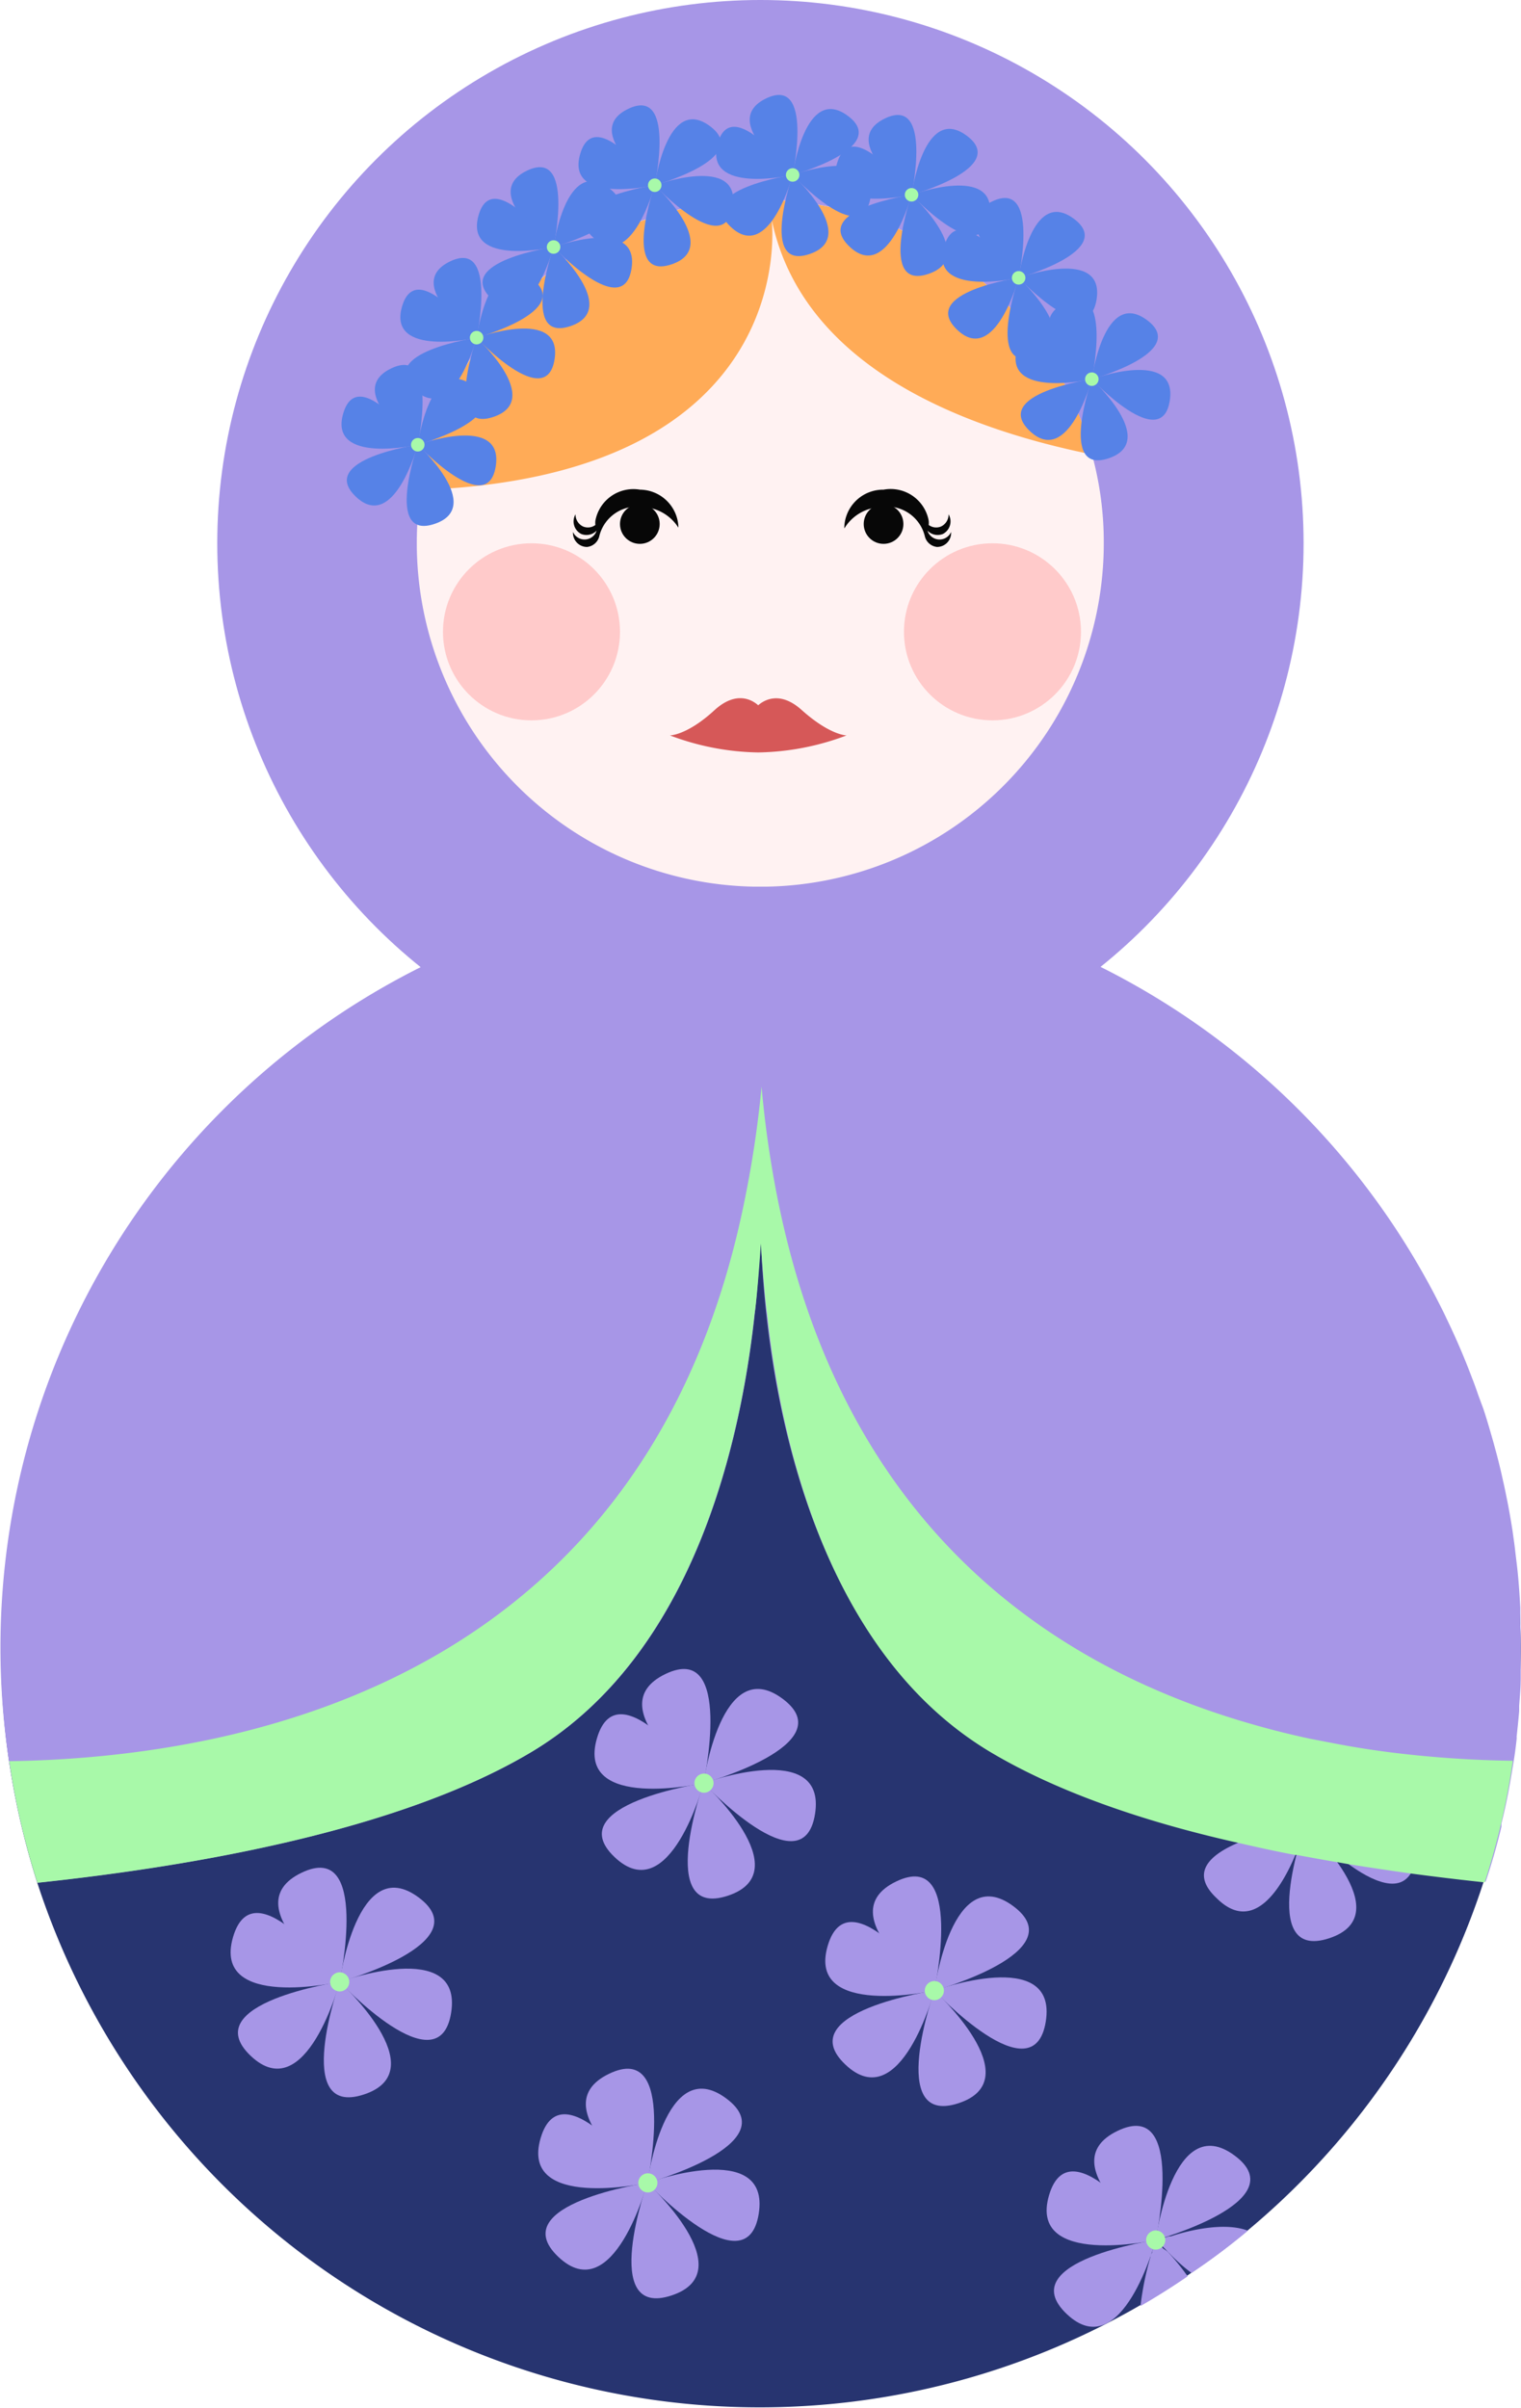 <svg xmlns="http://www.w3.org/2000/svg" viewBox="0 0 108.09 171.07"><defs><style>.cls-1{fill:#273470;}.cls-2{fill:#a796e7;}.cls-3{fill:#fff2f2;}.cls-4{fill:#ffcaca;}.cls-5{fill:#a8f9a9;}.cls-6{fill:#ffab57;}.cls-7{fill:#5682e7;}.cls-8{fill:#d65858;}.cls-9{fill:#070707;}</style></defs><title>matriochka1</title><g id="Calque_2" data-name="Calque 2"><g id="Calque_1-2" data-name="Calque 1"><path class="cls-1" d="M108.07,117a53.92,53.92,0,0,1-19.39,41.46q-1.91,1.6-4,3a3.29,3.29,0,0,1-.33.23c-1.08.74-2.2,1.45-3.35,2.11A54,54,0,0,1,2.65,133.77,54,54,0,1,1,108.07,117Z"/><circle class="cls-2" cx="54.04" cy="38.6" r="38.6"/><path class="cls-3" d="M78.44,38.59a24.41,24.41,0,0,1-48.82,0,24.86,24.86,0,0,1,.29-3.79A24.41,24.41,0,0,1,77.6,32.28,23.55,23.55,0,0,1,78.44,38.59Z"/><path class="cls-2" d="M108.07,117c0,.73,0,1.46,0,2.18s-.06,1.33-.11,2c0,.15,0,.27,0,.4q-.08.91-.18,1.8a1.1,1.1,0,0,1,0,.18c-.07.68-.17,1.36-.28,2-.22,1.36-.47,2.7-.8,4,0,.07,0,.15,0,.22-.32,1.33-.69,2.63-1.12,3.91-11.5-1.22-25.91-3.8-35.1-9.29C55.8,115.79,54.19,94,54.05,87.11,53.9,94,52.3,115.79,37.78,124.47c-9.19,5.49-23.6,8.07-35.1,9.29A54.05,54.05,0,0,1,54.07,63a54.06,54.06,0,0,1,47.51,28.29c.21.38.41.77.61,1.16s.4.78.58,1.17c.68,1.4,1.29,2.82,1.84,4.28.16.4.3.8.44,1.21l.37,1c.15.45.29.91.43,1.39s.24.82.35,1.23c.23.83.44,1.66.62,2.51.1.41.18.84.27,1.27.15.74.28,1.5.4,2.26.06.45.13.9.18,1.35s.11.9.16,1.35c.1.91.16,1.83.21,2.75,0,.37,0,.73,0,1.1C108.06,115.91,108.07,116.47,108.07,117Z"/><circle class="cls-4" cx="70.53" cy="44.89" r="6.29"/><circle class="cls-4" cx="37.77" cy="44.89" r="6.29"/><path class="cls-2" d="M24.14,140.81s-7.63-5.38-2.72-7.75S24.14,140.81,24.14,140.81Z"/><path class="cls-2" d="M24.14,140.81s1.23-9.25,5.61-6S24.14,140.81,24.14,140.81Z"/><path class="cls-2" d="M24.14,140.81s8.77-3.19,7.92,2.19S24.14,140.81,24.14,140.81Z"/><path class="cls-2" d="M24.14,140.81s6.89,6.3,1.72,8S24.14,140.81,24.14,140.81Z"/><path class="cls-2" d="M24.14,140.81s-2.39,9-6.33,5.25S24.14,140.81,24.14,140.81Z"/><path class="cls-2" d="M24.14,140.81s-9.1,2.05-7.58-3.18S24.14,140.81,24.14,140.81Z"/><circle class="cls-5" cx="24.14" cy="140.81" r="0.68"/><path class="cls-2" d="M50,126.69s-7.63-5.38-2.72-7.75S50,126.69,50,126.69Z"/><path class="cls-2" d="M50,126.69s1.23-9.25,5.61-6S50,126.69,50,126.69Z"/><path class="cls-2" d="M50,126.69s8.77-3.19,7.92,2.19S50,126.69,50,126.69Z"/><path class="cls-2" d="M50,126.69s6.89,6.3,1.72,8S50,126.69,50,126.69Z"/><path class="cls-2" d="M50,126.69s-2.39,9-6.33,5.25S50,126.69,50,126.69Z"/><path class="cls-2" d="M50,126.69s-9.1,2.05-7.58-3.18S50,126.69,50,126.69Z"/><circle class="cls-5" cx="50.03" cy="126.69" r="0.68"/><path class="cls-2" d="M46,155.09s-7.63-5.38-2.72-7.75S46,155.09,46,155.09Z"/><path class="cls-2" d="M46,155.09s1.23-9.25,5.61-6S46,155.09,46,155.09Z"/><path class="cls-2" d="M46,155.09s8.77-3.19,7.92,2.19S46,155.09,46,155.09Z"/><path class="cls-2" d="M46,155.09s6.89,6.3,1.72,8S46,155.09,46,155.09Z"/><path class="cls-2" d="M46,155.09s-2.39,9-6.33,5.25S46,155.09,46,155.09Z"/><path class="cls-2" d="M46,155.09s-9.1,2-7.58-3.18S46,155.09,46,155.09Z"/><circle class="cls-5" cx="46.04" cy="155.09" r="0.68"/><path class="cls-2" d="M66.4,141.43s-7.63-5.38-2.72-7.75S66.4,141.43,66.4,141.43Z"/><path class="cls-2" d="M66.4,141.43s1.23-9.25,5.61-6S66.4,141.43,66.4,141.43Z"/><path class="cls-2" d="M66.4,141.43s8.77-3.19,7.92,2.19S66.4,141.43,66.4,141.43Z"/><path class="cls-2" d="M66.4,141.43s6.89,6.3,1.72,8S66.4,141.43,66.4,141.43Z"/><path class="cls-2" d="M66.4,141.43s-2.39,9-6.33,5.25S66.4,141.43,66.4,141.43Z"/><path class="cls-2" d="M66.4,141.43s-9.1,2-7.58-3.18S66.4,141.43,66.4,141.43Z"/><circle class="cls-5" cx="66.4" cy="141.43" r="0.68"/><path class="cls-2" d="M92.94,128.58v0c0,.15,0,.29-.06.41h0c-.06.41-.12.67-.12.67h0l-.52-.39a13.36,13.36,0,0,1-3.41-3.71,2.31,2.31,0,0,1,.3-3A4.22,4.22,0,0,1,90,122c1.91-.93,2.75,0,3.06,1.58A16.21,16.21,0,0,1,92.94,128.58Z"/><path class="cls-2" d="M92.74,129.71s1.23-9.25,5.61-6S92.74,129.71,92.74,129.71Z"/><path class="cls-2" d="M92.74,129.71s8.77-3.19,7.92,2.19S92.74,129.71,92.74,129.71Z"/><path class="cls-2" d="M92.74,129.71s6.89,6.3,1.72,8S92.74,129.71,92.74,129.71Z"/><path class="cls-2" d="M92.75,129.7a.16.16,0,0,1,0,0,.31.31,0,0,1,0,.12,3.41,3.41,0,0,1-.15.5l-.11.3v0a11.24,11.24,0,0,1-.41,1.11c-1,2.41-3,5.71-5.6,3.15-2-1.86-.41-3.16,1.62-4a20.54,20.54,0,0,1,3.77-1.07h.06l.21-.05.58-.1Z"/><path class="cls-2" d="M92.75,129.7h-.09c-.1,0-.3.07-.58.11l-.21,0,.21-.05a.41.41,0,0,1,0-.11.59.59,0,0,1,.15-.4,13.36,13.36,0,0,1-3.41-3.71,18.36,18.36,0,0,1,3.53,3.58c.23.28.37.47.4.52Z"/><path class="cls-5" d="M93.43,129.7a.67.67,0,0,1-.19.47h0a.73.73,0,0,1-.49.21.41.41,0,0,1-.19,0h0a.67.67,0,0,1-.45-.52h0a.41.41,0,0,1,0-.11.59.59,0,0,1,.15-.4.3.3,0,0,1,.12-.13.61.61,0,0,1,.41-.15h.13a.68.68,0,0,1,.51.46h0A1.36,1.36,0,0,1,93.43,129.7Z"/><path class="cls-2" d="M82.13,159.15s-7.63-5.38-2.72-7.75S82.13,159.15,82.13,159.15Z"/><path class="cls-2" d="M82.13,159.15s1.23-9.25,5.61-6S82.13,159.15,82.13,159.15Z"/><path class="cls-2" d="M88.68,158.49q-1.91,1.6-4,3C84,161,83.42,160.42,83,160l-.19-.21a1.21,1.21,0,0,1-.16-.16l-.22-.22a2.19,2.19,0,0,1-.22-.22l-.05-.05.17,0a4.13,4.13,0,0,1,.47-.16,2.29,2.29,0,0,1,.28-.09l.12,0C84.59,158.42,87.1,157.87,88.68,158.49Z"/><path class="cls-2" d="M84.4,161.73c-1.08.74-2.2,1.45-3.35,2.11a20.79,20.79,0,0,1,.71-3.49c0-.09,0-.16.07-.23s.06-.22.09-.32.13-.38.17-.49a.79.79,0,0,0,0-.12.1.1,0,0,0,0,0l0,0,.33.33a.5.5,0,0,1,.11.1h0l.16.16A2,2,0,0,1,83,160,16.49,16.49,0,0,1,84.4,161.73Z"/><path class="cls-2" d="M82.13,159.15s-2.39,9-6.33,5.25S82.13,159.15,82.13,159.15Z"/><path class="cls-2" d="M82.13,159.15s-9.1,2-7.58-3.18S82.13,159.15,82.13,159.15Z"/><circle class="cls-5" cx="82.13" cy="159.15" r="0.68"/><path class="cls-6" d="M54.84,15.6s2.31,18.21-24.92,19.21a24.41,24.41,0,0,1,47.69-2.52C68.33,30.41,57,26,54.84,15.6Z"/><path class="cls-7" d="M29.69,31.6s-5.33-3.76-1.9-5.42S29.69,31.6,29.69,31.6Z"/><path class="cls-7" d="M29.69,31.6s.86-6.47,3.92-4.2S29.69,31.6,29.69,31.6Z"/><path class="cls-7" d="M29.69,31.6s6.13-2.23,5.54,1.53S29.69,31.6,29.69,31.6Z"/><path class="cls-7" d="M29.69,31.6s4.81,4.4,1.2,5.62S29.69,31.6,29.69,31.6Z"/><path class="cls-7" d="M29.69,31.6S28,37.91,25.27,35.27,29.69,31.6,29.69,31.6Z"/><path class="cls-7" d="M29.69,31.6s-6.36,1.44-5.3-2.22S29.69,31.6,29.69,31.6Z"/><circle class="cls-5" cx="29.69" cy="31.6" r="0.48"/><path class="cls-7" d="M33.87,24s-5.33-3.76-1.9-5.42S33.87,24,33.87,24Z"/><path class="cls-7" d="M33.87,24s.86-6.47,3.92-4.2S33.87,24,33.87,24Z"/><path class="cls-7" d="M33.87,24s6.13-2.23,5.54,1.53S33.87,24,33.87,24Z"/><path class="cls-7" d="M33.87,24s4.81,4.4,1.2,5.62S33.87,24,33.87,24Z"/><path class="cls-7" d="M33.87,24s-1.67,6.31-4.42,3.67S33.87,24,33.87,24Z"/><path class="cls-7" d="M33.87,24s-6.36,1.44-5.3-2.22S33.87,24,33.87,24Z"/><circle class="cls-5" cx="33.87" cy="23.99" r="0.48"/><path class="cls-7" d="M39.34,17.55s-5.33-3.76-1.9-5.42S39.34,17.55,39.34,17.55Z"/><path class="cls-7" d="M39.34,17.55s.86-6.47,3.92-4.2S39.34,17.55,39.34,17.55Z"/><path class="cls-7" d="M39.34,17.55s6.13-2.23,5.54,1.53S39.34,17.55,39.34,17.55Z"/><path class="cls-7" d="M39.34,17.55s4.81,4.4,1.2,5.62S39.34,17.55,39.34,17.55Z"/><path class="cls-7" d="M39.34,17.55s-1.67,6.31-4.42,3.67S39.34,17.55,39.34,17.55Z"/><path class="cls-7" d="M39.34,17.55S33,19,34,15.33,39.34,17.55,39.34,17.55Z"/><circle class="cls-5" cx="39.34" cy="17.55" r="0.48"/><path class="cls-7" d="M46.53,13.16S41.2,9.4,44.63,7.74,46.53,13.16,46.53,13.16Z"/><path class="cls-7" d="M46.53,13.16s.86-6.47,3.92-4.2S46.53,13.16,46.53,13.16Z"/><path class="cls-7" d="M46.53,13.16s6.13-2.23,5.54,1.53S46.53,13.16,46.53,13.16Z"/><path class="cls-7" d="M46.53,13.16s4.81,4.4,1.2,5.62S46.53,13.16,46.53,13.16Z"/><path class="cls-7" d="M46.53,13.16s-1.67,6.31-4.42,3.67S46.53,13.16,46.53,13.16Z"/><path class="cls-7" d="M46.53,13.16s-6.36,1.44-5.3-2.22S46.53,13.16,46.53,13.16Z"/><circle class="cls-5" cx="46.53" cy="13.16" r="0.48"/><path class="cls-7" d="M56.33,12.43S51,8.67,54.43,7,56.33,12.43,56.33,12.43Z"/><path class="cls-7" d="M56.33,12.43s.86-6.47,3.92-4.2S56.33,12.43,56.33,12.43Z"/><path class="cls-7" d="M56.33,12.43S62.46,10.2,61.87,14,56.33,12.43,56.33,12.43Z"/><path class="cls-7" d="M56.33,12.43s4.81,4.4,1.2,5.62S56.33,12.43,56.33,12.43Z"/><path class="cls-7" d="M56.33,12.43s-1.67,6.31-4.42,3.67S56.33,12.43,56.33,12.43Z"/><path class="cls-7" d="M56.33,12.43S50,13.87,51,10.21,56.33,12.43,56.33,12.43Z"/><circle class="cls-5" cx="56.33" cy="12.43" r="0.48"/><path class="cls-7" d="M64.78,13.84s-5.33-3.76-1.9-5.42S64.78,13.84,64.78,13.84Z"/><path class="cls-7" d="M64.78,13.84s.86-6.47,3.92-4.2S64.78,13.84,64.78,13.84Z"/><path class="cls-7" d="M64.78,13.84s6.13-2.23,5.54,1.53S64.78,13.84,64.78,13.84Z"/><path class="cls-7" d="M64.78,13.84s4.81,4.4,1.2,5.62S64.78,13.84,64.78,13.84Z"/><path class="cls-7" d="M64.78,13.84s-1.67,6.31-4.42,3.67S64.78,13.84,64.78,13.84Z"/><path class="cls-7" d="M64.78,13.84s-6.36,1.44-5.3-2.22S64.78,13.84,64.78,13.84Z"/><circle class="cls-5" cx="64.78" cy="13.84" r="0.48"/><path class="cls-7" d="M72.39,19.74s-5.33-3.76-1.9-5.42S72.39,19.74,72.39,19.74Z"/><path class="cls-7" d="M72.39,19.74s.86-6.47,3.92-4.2S72.39,19.74,72.39,19.74Z"/><path class="cls-7" d="M72.39,19.74s6.13-2.23,5.54,1.53S72.39,19.74,72.39,19.74Z"/><path class="cls-7" d="M72.39,19.74s4.81,4.4,1.2,5.62S72.39,19.74,72.39,19.74Z"/><path class="cls-7" d="M72.39,19.74S70.72,26.05,68,23.41,72.39,19.74,72.39,19.74Z"/><path class="cls-7" d="M72.39,19.74s-6.36,1.44-5.3-2.22S72.39,19.74,72.39,19.74Z"/><circle class="cls-5" cx="72.39" cy="19.74" r="0.48"/><path class="cls-7" d="M77.59,26.94s-5.33-3.76-1.9-5.42S77.59,26.94,77.59,26.94Z"/><path class="cls-7" d="M77.59,26.94s.86-6.47,3.92-4.2S77.59,26.94,77.59,26.94Z"/><path class="cls-7" d="M77.59,26.94s6.13-2.23,5.54,1.53S77.59,26.94,77.59,26.94Z"/><path class="cls-7" d="M77.59,26.94s4.81,4.4,1.2,5.62S77.59,26.94,77.59,26.94Z"/><path class="cls-7" d="M77.59,26.94s-1.67,6.31-4.42,3.67S77.59,26.94,77.59,26.94Z"/><path class="cls-7" d="M77.59,26.94s-6.36,1.44-5.3-2.22S77.59,26.94,77.59,26.94Z"/><circle class="cls-5" cx="77.59" cy="26.94" r="0.48"/><path class="cls-5" d="M99.2,124.55c-1.41-.17-2.85-.39-4.31-.67l-1.81-.35c-1.31-.28-2.64-.61-4-1C74.55,118.4,59.78,108.27,55.2,84.86a74,74,0,0,1-1.08-7.66c0,.69,0,1.39,0,2.08,0-.69,0-1.39,0-2.08A74.37,74.37,0,0,1,53,84.86c-6.62,33.86-34.57,40-52.34,40.27a52.76,52.76,0,0,0,2,8.64c11.5-1.22,25.91-3.8,35.1-9.29,11.39-6.82,14.84-21.7,15.86-31.12.1-.52.3-2.74.45-5,.15,2.26.35,4.48.45,5,1,9.42,4.47,24.31,15.86,31.12,4.83,2.88,11.1,5,17.65,6.46,1.31.3,2.65.6,4,.85l.11,0c1,.18,2,.37,2.93.52l.84.15c1.46.23,2.92.45,4.35.65q2.7.36,5.25.63a51.75,51.75,0,0,0,2-8.64A78.47,78.47,0,0,1,99.2,124.55Z"/><path class="cls-8" d="M60.16,52.25S59,52.25,57,50.47c-1.61-1.47-2.77-.67-3.12-.36-.35-.32-1.51-1.12-3.12.36-1.94,1.78-3.15,1.78-3.15,1.78a18.42,18.42,0,0,0,6.27,1.21A18.42,18.42,0,0,0,60.16,52.25Z"/><circle class="cls-9" cx="45.47" cy="37.23" r="1.41"/><path class="cls-9" d="M45.48,34.79A2.75,2.75,0,0,0,42.31,37a1.53,1.53,0,0,0,0,.3.89.89,0,0,1-.89.1.94.94,0,0,1-.52-.86l0,0a1,1,0,0,0,.41,1.4,1,1,0,0,0,1.09-.24h0a.9.9,0,0,1-1.68.1v0a1,1,0,0,0,1,1.06,1,1,0,0,0,.86-.73h0a2.76,2.76,0,0,1,3.15-2.1,3.14,3.14,0,0,1,2.48,1.46.24.24,0,0,1,0-.08A2.76,2.76,0,0,0,45.48,34.79Z"/><circle class="cls-9" cx="62.79" cy="37.23" r="1.41"/><path class="cls-9" d="M62.79,34.79A2.75,2.75,0,0,1,66,37a1.53,1.53,0,0,1,0,.3.89.89,0,0,0,.89.1.94.94,0,0,0,.52-.86l0,0a1,1,0,0,1-.41,1.4,1,1,0,0,1-1.09-.24h0a.9.9,0,0,0,1.68.1v0a1,1,0,0,1-1,1.06,1,1,0,0,1-.86-.73h0a2.76,2.76,0,0,0-3.15-2.1A3.14,3.14,0,0,0,60,37.55a.24.24,0,0,0,0-.08A2.76,2.76,0,0,1,62.79,34.79Z"/></g></g></svg>